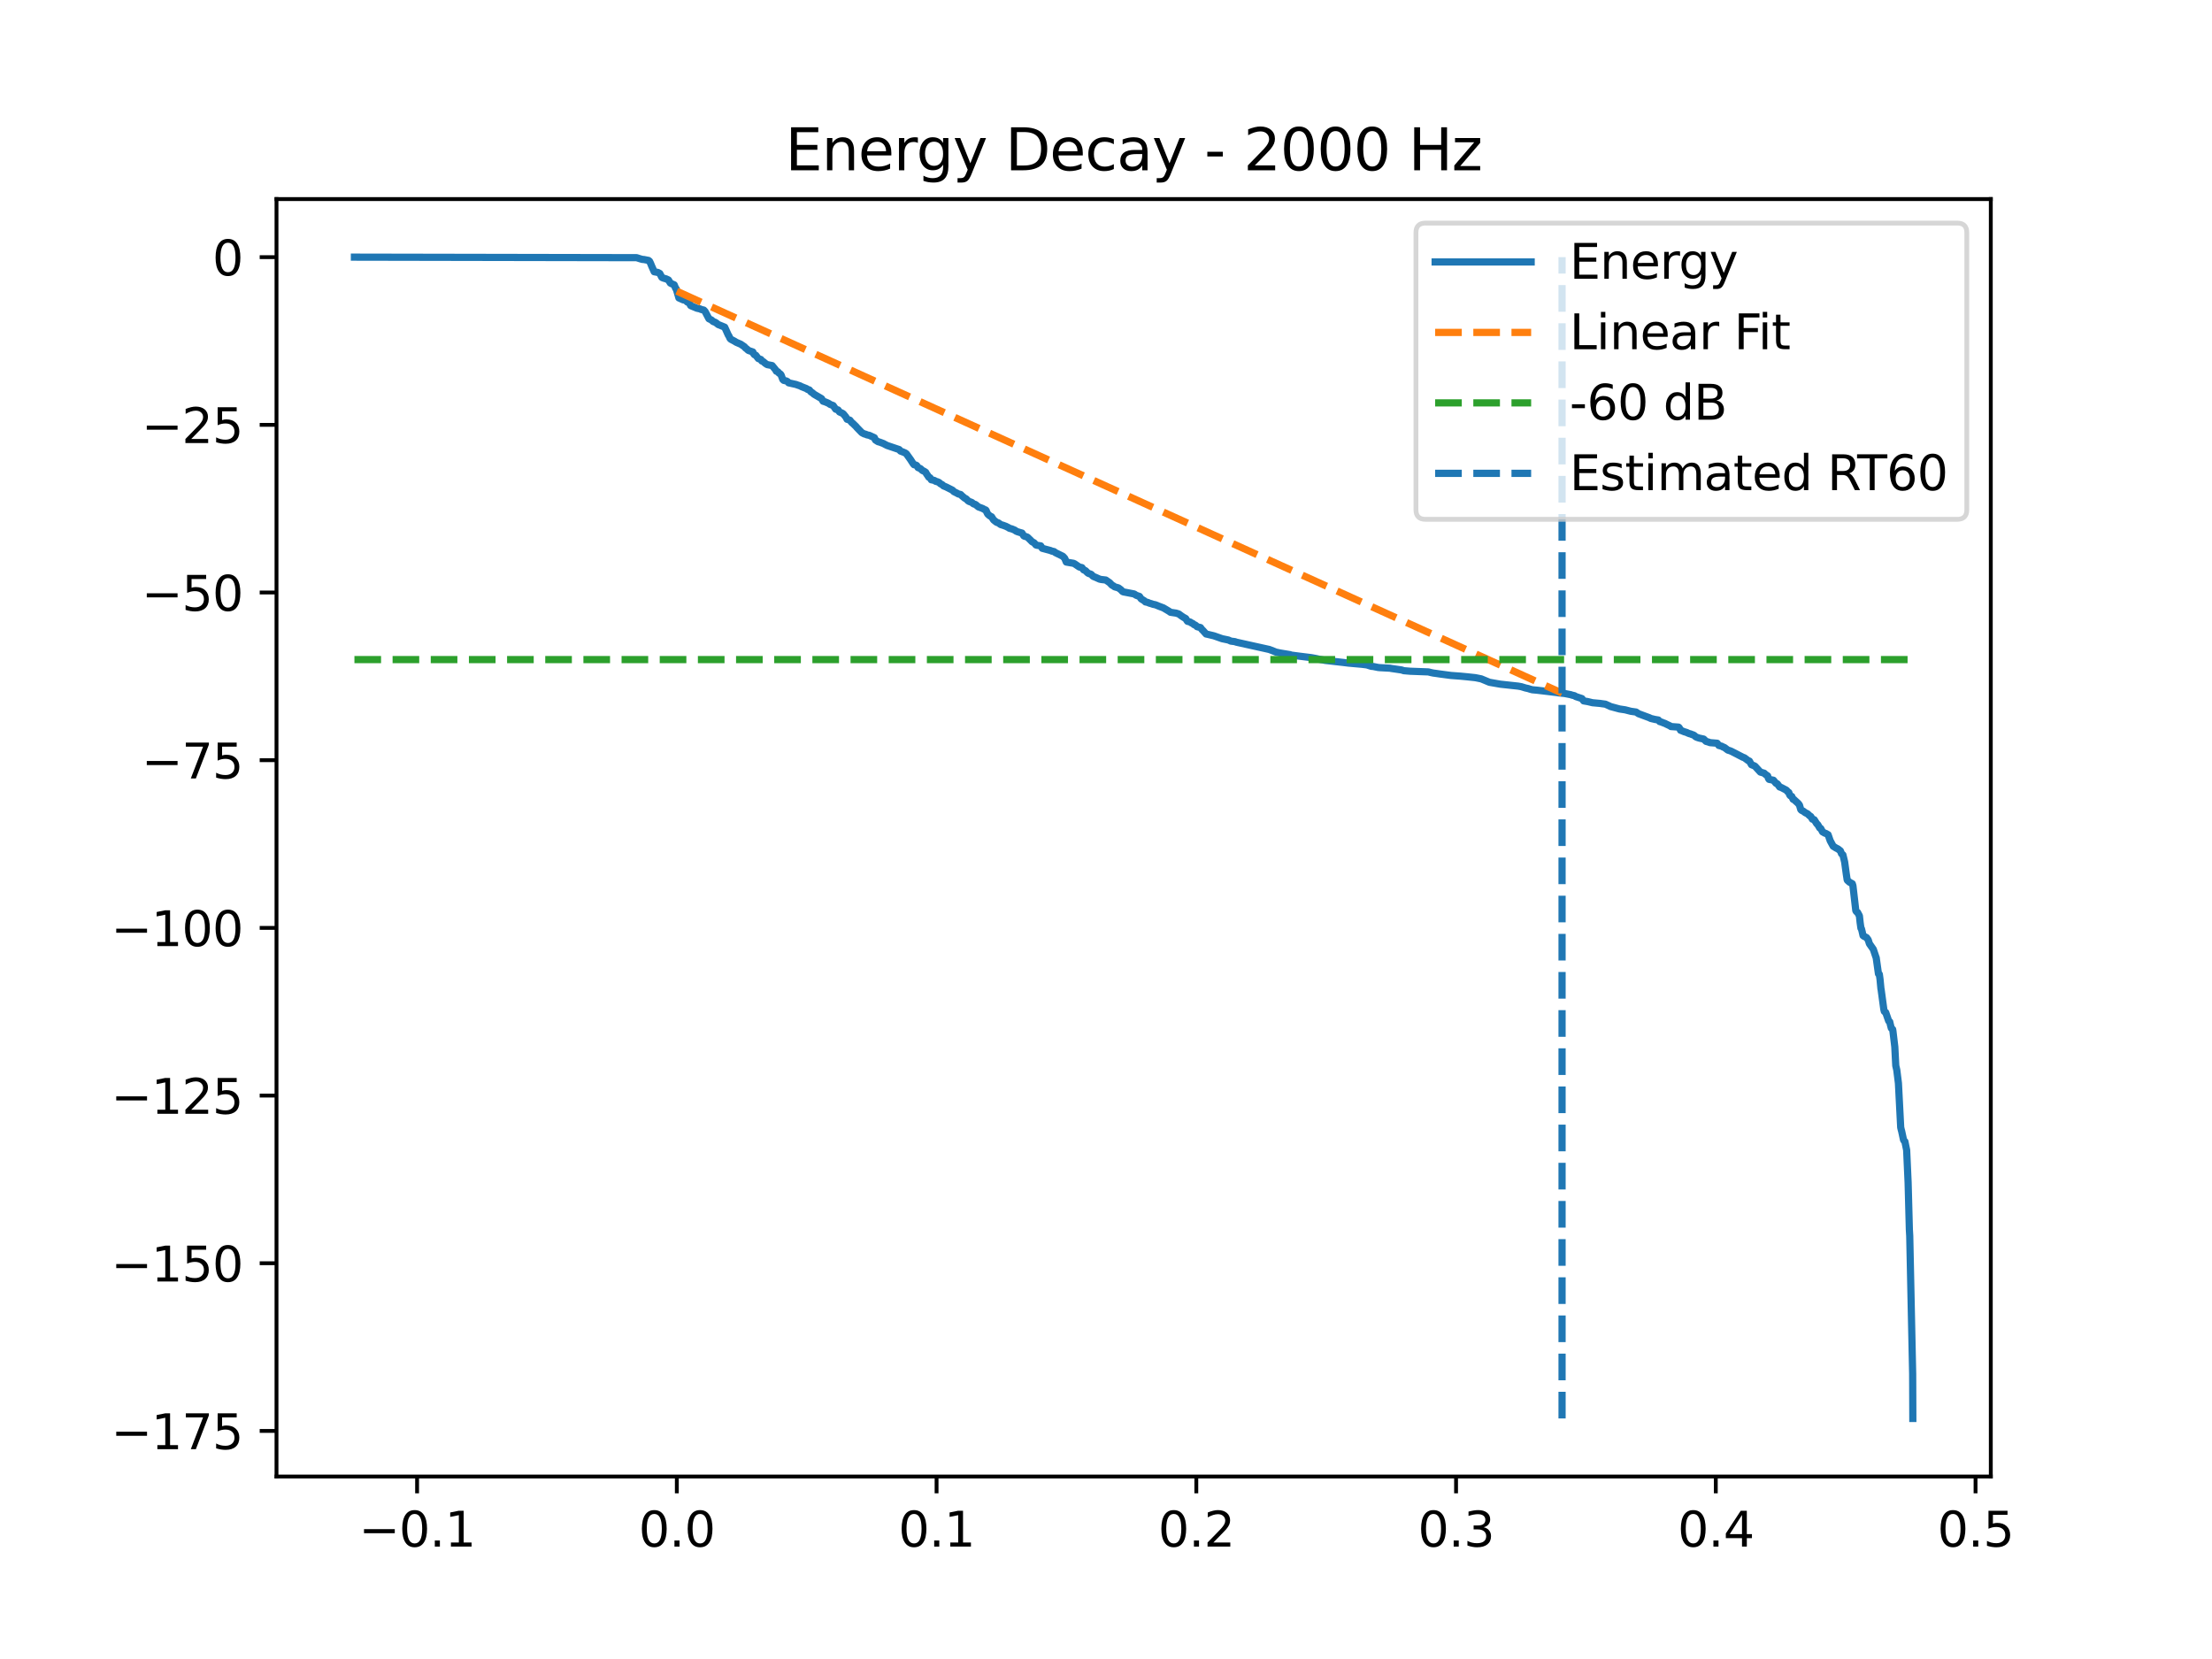 <?xml version="1.0" encoding="utf-8" standalone="no"?>
<!DOCTYPE svg PUBLIC "-//W3C//DTD SVG 1.1//EN"
  "http://www.w3.org/Graphics/SVG/1.1/DTD/svg11.dtd">
<svg xmlns:xlink="http://www.w3.org/1999/xlink" width="460.8pt" height="345.6pt" viewBox="0 0 460.8 345.6" xmlns="http://www.w3.org/2000/svg" version="1.1">
 <defs>
  <style type="text/css">*{stroke-linejoin: round; stroke-linecap: butt}</style>
 </defs>
 <g id="figure_1">
  <g id="patch_1">
   <path d="M 0 345.6 
L 460.8 345.6 
L 460.8 0 
L 0 0 
z
" style="fill: #ffffff"/>
  </g>
  <g id="axes_1">
   <g id="patch_2">
    <path d="M 57.6 307.584 
L 414.72 307.584 
L 414.72 41.472 
L 57.6 41.472 
z
" style="fill: #ffffff"/>
   </g>
   <g id="matplotlib.axis_1">
    <g id="xtick_1">
     <g id="line2d_1">
      <defs>
       <path id="m550dbffaf0" d="M 0 0 
L 0 3.5 
" style="stroke: #000000; stroke-width: 0.8"/>
      </defs>
      <g>
       <use xlink:href="#m550dbffaf0" x="86.887" y="307.584" style="stroke: #000000; stroke-width: 0.8"/>
      </g>
     </g>
     <g id="text_1">
      <!-- −0.1 -->
      <g transform="translate(74.745 322.182) scale(0.1 -0.1)">
       <defs>
        <path id="DejaVuSans-2212" d="M 678 2272 
L 4684 2272 
L 4684 1741 
L 678 1741 
L 678 2272 
z
" transform="scale(0.016)"/>
        <path id="DejaVuSans-30" d="M 2034 4250 
Q 1547 4250 1301 3770 
Q 1056 3291 1056 2328 
Q 1056 1369 1301 889 
Q 1547 409 2034 409 
Q 2525 409 2770 889 
Q 3016 1369 3016 2328 
Q 3016 3291 2770 3770 
Q 2525 4250 2034 4250 
z
M 2034 4750 
Q 2819 4750 3233 4129 
Q 3647 3509 3647 2328 
Q 3647 1150 3233 529 
Q 2819 -91 2034 -91 
Q 1250 -91 836 529 
Q 422 1150 422 2328 
Q 422 3509 836 4129 
Q 1250 4750 2034 4750 
z
" transform="scale(0.016)"/>
        <path id="DejaVuSans-2e" d="M 684 794 
L 1344 794 
L 1344 0 
L 684 0 
L 684 794 
z
" transform="scale(0.016)"/>
        <path id="DejaVuSans-31" d="M 794 531 
L 1825 531 
L 1825 4091 
L 703 3866 
L 703 4441 
L 1819 4666 
L 2450 4666 
L 2450 531 
L 3481 531 
L 3481 0 
L 794 0 
L 794 531 
z
" transform="scale(0.016)"/>
       </defs>
       <use xlink:href="#DejaVuSans-2212"/>
       <use xlink:href="#DejaVuSans-30" transform="translate(83.789 0)"/>
       <use xlink:href="#DejaVuSans-2e" transform="translate(147.412 0)"/>
       <use xlink:href="#DejaVuSans-31" transform="translate(179.199 0)"/>
      </g>
     </g>
    </g>
    <g id="xtick_2">
     <g id="line2d_2">
      <g>
       <use xlink:href="#m550dbffaf0" x="140.996" y="307.584" style="stroke: #000000; stroke-width: 0.8"/>
      </g>
     </g>
     <g id="text_2">
      <!-- 0.0 -->
      <g transform="translate(133.044 322.182) scale(0.1 -0.1)">
       <use xlink:href="#DejaVuSans-30"/>
       <use xlink:href="#DejaVuSans-2e" transform="translate(63.623 0)"/>
       <use xlink:href="#DejaVuSans-30" transform="translate(95.41 0)"/>
      </g>
     </g>
    </g>
    <g id="xtick_3">
     <g id="line2d_3">
      <g>
       <use xlink:href="#m550dbffaf0" x="195.105" y="307.584" style="stroke: #000000; stroke-width: 0.8"/>
      </g>
     </g>
     <g id="text_3">
      <!-- 0.1 -->
      <g transform="translate(187.153 322.182) scale(0.1 -0.1)">
       <use xlink:href="#DejaVuSans-30"/>
       <use xlink:href="#DejaVuSans-2e" transform="translate(63.623 0)"/>
       <use xlink:href="#DejaVuSans-31" transform="translate(95.41 0)"/>
      </g>
     </g>
    </g>
    <g id="xtick_4">
     <g id="line2d_4">
      <g>
       <use xlink:href="#m550dbffaf0" x="249.214" y="307.584" style="stroke: #000000; stroke-width: 0.8"/>
      </g>
     </g>
     <g id="text_4">
      <!-- 0.2 -->
      <g transform="translate(241.262 322.182) scale(0.1 -0.1)">
       <defs>
        <path id="DejaVuSans-32" d="M 1228 531 
L 3431 531 
L 3431 0 
L 469 0 
L 469 531 
Q 828 903 1448 1529 
Q 2069 2156 2228 2338 
Q 2531 2678 2651 2914 
Q 2772 3150 2772 3378 
Q 2772 3750 2511 3984 
Q 2250 4219 1831 4219 
Q 1534 4219 1204 4116 
Q 875 4013 500 3803 
L 500 4441 
Q 881 4594 1212 4672 
Q 1544 4750 1819 4750 
Q 2544 4750 2975 4387 
Q 3406 4025 3406 3419 
Q 3406 3131 3298 2873 
Q 3191 2616 2906 2266 
Q 2828 2175 2409 1742 
Q 1991 1309 1228 531 
z
" transform="scale(0.016)"/>
       </defs>
       <use xlink:href="#DejaVuSans-30"/>
       <use xlink:href="#DejaVuSans-2e" transform="translate(63.623 0)"/>
       <use xlink:href="#DejaVuSans-32" transform="translate(95.41 0)"/>
      </g>
     </g>
    </g>
    <g id="xtick_5">
     <g id="line2d_5">
      <g>
       <use xlink:href="#m550dbffaf0" x="303.323" y="307.584" style="stroke: #000000; stroke-width: 0.8"/>
      </g>
     </g>
     <g id="text_5">
      <!-- 0.3 -->
      <g transform="translate(295.371 322.182) scale(0.1 -0.1)">
       <defs>
        <path id="DejaVuSans-33" d="M 2597 2516 
Q 3050 2419 3304 2112 
Q 3559 1806 3559 1356 
Q 3559 666 3084 287 
Q 2609 -91 1734 -91 
Q 1441 -91 1130 -33 
Q 819 25 488 141 
L 488 750 
Q 750 597 1062 519 
Q 1375 441 1716 441 
Q 2309 441 2620 675 
Q 2931 909 2931 1356 
Q 2931 1769 2642 2001 
Q 2353 2234 1838 2234 
L 1294 2234 
L 1294 2753 
L 1863 2753 
Q 2328 2753 2575 2939 
Q 2822 3125 2822 3475 
Q 2822 3834 2567 4026 
Q 2313 4219 1838 4219 
Q 1578 4219 1281 4162 
Q 984 4106 628 3988 
L 628 4550 
Q 988 4650 1302 4700 
Q 1616 4750 1894 4750 
Q 2613 4750 3031 4423 
Q 3450 4097 3450 3541 
Q 3450 3153 3228 2886 
Q 3006 2619 2597 2516 
z
" transform="scale(0.016)"/>
       </defs>
       <use xlink:href="#DejaVuSans-30"/>
       <use xlink:href="#DejaVuSans-2e" transform="translate(63.623 0)"/>
       <use xlink:href="#DejaVuSans-33" transform="translate(95.41 0)"/>
      </g>
     </g>
    </g>
    <g id="xtick_6">
     <g id="line2d_6">
      <g>
       <use xlink:href="#m550dbffaf0" x="357.432" y="307.584" style="stroke: #000000; stroke-width: 0.8"/>
      </g>
     </g>
     <g id="text_6">
      <!-- 0.4 -->
      <g transform="translate(349.48 322.182) scale(0.1 -0.1)">
       <defs>
        <path id="DejaVuSans-34" d="M 2419 4116 
L 825 1625 
L 2419 1625 
L 2419 4116 
z
M 2253 4666 
L 3047 4666 
L 3047 1625 
L 3713 1625 
L 3713 1100 
L 3047 1100 
L 3047 0 
L 2419 0 
L 2419 1100 
L 313 1100 
L 313 1709 
L 2253 4666 
z
" transform="scale(0.016)"/>
       </defs>
       <use xlink:href="#DejaVuSans-30"/>
       <use xlink:href="#DejaVuSans-2e" transform="translate(63.623 0)"/>
       <use xlink:href="#DejaVuSans-34" transform="translate(95.41 0)"/>
      </g>
     </g>
    </g>
    <g id="xtick_7">
     <g id="line2d_7">
      <g>
       <use xlink:href="#m550dbffaf0" x="411.541" y="307.584" style="stroke: #000000; stroke-width: 0.8"/>
      </g>
     </g>
     <g id="text_7">
      <!-- 0.5 -->
      <g transform="translate(403.59 322.182) scale(0.1 -0.1)">
       <defs>
        <path id="DejaVuSans-35" d="M 691 4666 
L 3169 4666 
L 3169 4134 
L 1269 4134 
L 1269 2991 
Q 1406 3038 1543 3061 
Q 1681 3084 1819 3084 
Q 2600 3084 3056 2656 
Q 3513 2228 3513 1497 
Q 3513 744 3044 326 
Q 2575 -91 1722 -91 
Q 1428 -91 1123 -41 
Q 819 9 494 109 
L 494 744 
Q 775 591 1075 516 
Q 1375 441 1709 441 
Q 2250 441 2565 725 
Q 2881 1009 2881 1497 
Q 2881 1984 2565 2268 
Q 2250 2553 1709 2553 
Q 1456 2553 1204 2497 
Q 953 2441 691 2322 
L 691 4666 
z
" transform="scale(0.016)"/>
       </defs>
       <use xlink:href="#DejaVuSans-30"/>
       <use xlink:href="#DejaVuSans-2e" transform="translate(63.623 0)"/>
       <use xlink:href="#DejaVuSans-35" transform="translate(95.41 0)"/>
      </g>
     </g>
    </g>
   </g>
   <g id="matplotlib.axis_2">
    <g id="ytick_1">
     <g id="line2d_8">
      <defs>
       <path id="m973f310cb6" d="M 0 0 
L -3.5 0 
" style="stroke: #000000; stroke-width: 0.8"/>
      </defs>
      <g>
       <use xlink:href="#m973f310cb6" x="57.6" y="298.089" style="stroke: #000000; stroke-width: 0.8"/>
      </g>
     </g>
     <g id="text_8">
      <!-- −175 -->
      <g transform="translate(23.133 301.888) scale(0.1 -0.1)">
       <defs>
        <path id="DejaVuSans-37" d="M 525 4666 
L 3525 4666 
L 3525 4397 
L 1831 0 
L 1172 0 
L 2766 4134 
L 525 4134 
L 525 4666 
z
" transform="scale(0.016)"/>
       </defs>
       <use xlink:href="#DejaVuSans-2212"/>
       <use xlink:href="#DejaVuSans-31" transform="translate(83.789 0)"/>
       <use xlink:href="#DejaVuSans-37" transform="translate(147.412 0)"/>
       <use xlink:href="#DejaVuSans-35" transform="translate(211.035 0)"/>
      </g>
     </g>
    </g>
    <g id="ytick_2">
     <g id="line2d_9">
      <g>
       <use xlink:href="#m973f310cb6" x="57.6" y="263.157" style="stroke: #000000; stroke-width: 0.8"/>
      </g>
     </g>
     <g id="text_9">
      <!-- −150 -->
      <g transform="translate(23.133 266.957) scale(0.1 -0.1)">
       <use xlink:href="#DejaVuSans-2212"/>
       <use xlink:href="#DejaVuSans-31" transform="translate(83.789 0)"/>
       <use xlink:href="#DejaVuSans-35" transform="translate(147.412 0)"/>
       <use xlink:href="#DejaVuSans-30" transform="translate(211.035 0)"/>
      </g>
     </g>
    </g>
    <g id="ytick_3">
     <g id="line2d_10">
      <g>
       <use xlink:href="#m973f310cb6" x="57.6" y="228.226" style="stroke: #000000; stroke-width: 0.8"/>
      </g>
     </g>
     <g id="text_10">
      <!-- −125 -->
      <g transform="translate(23.133 232.025) scale(0.1 -0.1)">
       <use xlink:href="#DejaVuSans-2212"/>
       <use xlink:href="#DejaVuSans-31" transform="translate(83.789 0)"/>
       <use xlink:href="#DejaVuSans-32" transform="translate(147.412 0)"/>
       <use xlink:href="#DejaVuSans-35" transform="translate(211.035 0)"/>
      </g>
     </g>
    </g>
    <g id="ytick_4">
     <g id="line2d_11">
      <g>
       <use xlink:href="#m973f310cb6" x="57.6" y="193.294" style="stroke: #000000; stroke-width: 0.8"/>
      </g>
     </g>
     <g id="text_11">
      <!-- −100 -->
      <g transform="translate(23.133 197.093) scale(0.1 -0.1)">
       <use xlink:href="#DejaVuSans-2212"/>
       <use xlink:href="#DejaVuSans-31" transform="translate(83.789 0)"/>
       <use xlink:href="#DejaVuSans-30" transform="translate(147.412 0)"/>
       <use xlink:href="#DejaVuSans-30" transform="translate(211.035 0)"/>
      </g>
     </g>
    </g>
    <g id="ytick_5">
     <g id="line2d_12">
      <g>
       <use xlink:href="#m973f310cb6" x="57.6" y="158.363" style="stroke: #000000; stroke-width: 0.8"/>
      </g>
     </g>
     <g id="text_12">
      <!-- −75 -->
      <g transform="translate(29.495 162.162) scale(0.1 -0.1)">
       <use xlink:href="#DejaVuSans-2212"/>
       <use xlink:href="#DejaVuSans-37" transform="translate(83.789 0)"/>
       <use xlink:href="#DejaVuSans-35" transform="translate(147.412 0)"/>
      </g>
     </g>
    </g>
    <g id="ytick_6">
     <g id="line2d_13">
      <g>
       <use xlink:href="#m973f310cb6" x="57.6" y="123.431" style="stroke: #000000; stroke-width: 0.8"/>
      </g>
     </g>
     <g id="text_13">
      <!-- −50 -->
      <g transform="translate(29.495 127.23) scale(0.1 -0.1)">
       <use xlink:href="#DejaVuSans-2212"/>
       <use xlink:href="#DejaVuSans-35" transform="translate(83.789 0)"/>
       <use xlink:href="#DejaVuSans-30" transform="translate(147.412 0)"/>
      </g>
     </g>
    </g>
    <g id="ytick_7">
     <g id="line2d_14">
      <g>
       <use xlink:href="#m973f310cb6" x="57.6" y="88.5" style="stroke: #000000; stroke-width: 0.8"/>
      </g>
     </g>
     <g id="text_14">
      <!-- −25 -->
      <g transform="translate(29.495 92.299) scale(0.1 -0.1)">
       <use xlink:href="#DejaVuSans-2212"/>
       <use xlink:href="#DejaVuSans-32" transform="translate(83.789 0)"/>
       <use xlink:href="#DejaVuSans-35" transform="translate(147.412 0)"/>
      </g>
     </g>
    </g>
    <g id="ytick_8">
     <g id="line2d_15">
      <g>
       <use xlink:href="#m973f310cb6" x="57.6" y="53.568" style="stroke: #000000; stroke-width: 0.8"/>
      </g>
     </g>
     <g id="text_15">
      <!-- 0 -->
      <g transform="translate(44.237 57.367) scale(0.1 -0.1)">
       <use xlink:href="#DejaVuSans-30"/>
      </g>
     </g>
    </g>
   </g>
   <g id="line2d_16">
    <path d="M 73.833 53.568 
L 132.62 53.678 
L 133.375 53.919 
L 133.792 54.037 
L 134.153 54.064 
L 135.089 54.248 
L 135.303 54.413 
L 135.517 54.844 
L 135.765 55.453 
L 136.284 56.613 
L 137.05 56.753 
L 137.445 56.97 
L 137.648 57.35 
L 137.828 57.713 
L 137.918 57.816 
L 138.211 57.938 
L 138.764 58.097 
L 139 58.209 
L 139.248 58.32 
L 139.643 58.964 
L 139.868 59.085 
L 140.083 59.179 
L 140.455 59.336 
L 140.748 60.071 
L 140.872 60.176 
L 141.424 62.064 
L 142.315 62.464 
L 142.833 62.572 
L 143.183 62.925 
L 143.397 62.985 
L 143.6 63.136 
L 143.87 63.645 
L 144.051 63.739 
L 145.167 64.206 
L 145.854 64.354 
L 146.046 64.464 
L 146.609 64.594 
L 146.88 64.885 
L 147.68 66.4 
L 147.973 66.544 
L 148.233 66.67 
L 148.334 66.777 
L 148.548 66.976 
L 148.977 67.134 
L 149.259 67.317 
L 149.405 67.436 
L 149.653 67.633 
L 149.912 67.72 
L 150.972 68.158 
L 151.727 69.828 
L 151.829 69.949 
L 152.077 70.503 
L 152.257 70.677 
L 153.08 71.113 
L 153.26 71.239 
L 153.452 71.339 
L 154.297 71.7 
L 154.793 72.036 
L 155.075 72.227 
L 155.301 72.494 
L 155.594 72.712 
L 155.887 72.993 
L 156.36 73.157 
L 156.834 73.318 
L 157.014 73.725 
L 157.172 73.898 
L 157.443 74.007 
L 157.972 74.694 
L 158.513 74.891 
L 158.694 75.2 
L 158.84 75.247 
L 159.032 75.357 
L 159.415 75.691 
L 159.81 75.951 
L 160.847 76.155 
L 161.557 77.018 
L 161.726 77.332 
L 162.042 77.443 
L 162.279 77.739 
L 162.515 77.87 
L 162.707 78.09 
L 163.068 79.053 
L 163.271 79.24 
L 163.812 79.361 
L 164.082 79.51 
L 164.285 79.748 
L 165.863 80.1 
L 166.111 80.199 
L 166.641 80.373 
L 167.013 80.563 
L 168.016 80.957 
L 168.208 81.117 
L 168.591 81.228 
L 168.952 81.657 
L 169.155 81.762 
L 169.425 81.986 
L 169.583 82.128 
L 170.947 82.923 
L 171.15 83.049 
L 171.455 83.577 
L 171.883 83.71 
L 172.401 83.926 
L 172.717 84.087 
L 172.909 84.239 
L 173.563 84.483 
L 174.092 85.242 
L 174.588 85.402 
L 174.881 85.816 
L 175.501 86.099 
L 175.682 86.229 
L 176.2 86.856 
L 176.46 87.343 
L 176.696 87.407 
L 177.046 87.534 
L 177.283 87.837 
L 177.474 88.06 
L 177.643 88.179 
L 178.331 88.849 
L 178.5 89.057 
L 179.537 90.125 
L 179.684 90.207 
L 180.067 90.404 
L 180.371 90.462 
L 180.54 90.572 
L 181.081 90.686 
L 182.152 91.176 
L 182.367 91.661 
L 182.739 91.9 
L 182.896 92.005 
L 183.268 92.107 
L 184.069 92.409 
L 184.283 92.535 
L 184.497 92.644 
L 184.801 92.8 
L 187.315 93.65 
L 187.597 93.971 
L 188.104 94.157 
L 188.578 94.363 
L 188.826 94.543 
L 189.773 95.872 
L 189.852 96.012 
L 190.246 96.613 
L 190.415 96.812 
L 190.72 96.855 
L 190.956 96.966 
L 191.249 97.417 
L 191.464 97.499 
L 191.734 97.615 
L 192.174 98.029 
L 192.467 98.147 
L 192.839 98.389 
L 193.042 98.77 
L 193.132 98.867 
L 193.481 99.41 
L 193.741 99.516 
L 194.011 99.951 
L 194.192 99.982 
L 194.654 100.083 
L 194.902 100.266 
L 195.195 100.331 
L 195.623 100.504 
L 195.905 100.776 
L 196.108 100.876 
L 196.311 100.982 
L 196.525 101.212 
L 196.829 101.333 
L 197.111 101.45 
L 198.43 102.116 
L 198.689 102.402 
L 199.445 102.78 
L 199.625 102.896 
L 200.121 103.013 
L 200.347 103.25 
L 200.786 103.626 
L 200.989 103.79 
L 201.248 103.901 
L 201.654 104.312 
L 201.891 104.464 
L 202.161 104.559 
L 202.455 104.673 
L 202.804 104.966 
L 203.21 105.091 
L 203.841 105.612 
L 204.315 105.776 
L 204.743 105.946 
L 205.149 106.18 
L 205.318 106.221 
L 205.442 106.349 
L 205.555 106.685 
L 205.769 107.093 
L 206.084 107.376 
L 206.287 107.523 
L 206.558 107.648 
L 206.975 108.304 
L 207.392 108.64 
L 207.606 108.803 
L 207.956 108.914 
L 208.474 109.283 
L 208.97 109.426 
L 209.579 109.654 
L 209.782 109.761 
L 210.052 109.892 
L 210.278 110.051 
L 210.763 110.174 
L 211.428 110.45 
L 211.619 110.612 
L 211.912 110.748 
L 212.42 110.911 
L 212.904 111.045 
L 213.017 111.224 
L 213.265 111.619 
L 213.445 111.721 
L 213.705 111.781 
L 214.02 111.89 
L 214.685 112.528 
L 214.99 112.847 
L 215.441 113.083 
L 215.79 113.516 
L 215.971 113.58 
L 216.805 113.712 
L 217.12 114.222 
L 218.868 114.692 
L 219.082 114.796 
L 219.589 114.907 
L 219.837 115.111 
L 221.415 115.887 
L 221.81 116.315 
L 222.125 117.085 
L 222.621 117.175 
L 223.625 117.344 
L 223.873 117.462 
L 224.684 118.015 
L 224.853 118.126 
L 225.383 118.239 
L 225.733 118.711 
L 226.105 118.867 
L 226.42 119.181 
L 226.657 119.394 
L 226.928 119.513 
L 227.153 119.577 
L 227.356 119.674 
L 227.649 120.004 
L 227.863 120.123 
L 228.28 120.29 
L 229.058 120.642 
L 229.396 120.718 
L 230.355 120.829 
L 231.155 121.387 
L 231.662 121.913 
L 231.933 122.036 
L 232.169 122.232 
L 232.372 122.296 
L 232.981 122.464 
L 233.522 122.865 
L 233.804 123.183 
L 233.996 123.295 
L 236.284 123.736 
L 236.633 123.975 
L 236.904 124.087 
L 237.377 124.248 
L 237.716 124.753 
L 238.437 125.193 
L 238.617 125.393 
L 239.113 125.499 
L 239.395 125.633 
L 239.801 125.749 
L 240.218 125.891 
L 240.658 125.976 
L 241.03 126.117 
L 241.278 126.228 
L 242.36 126.636 
L 243.566 127.356 
L 243.825 127.548 
L 244.998 127.724 
L 245.189 127.783 
L 245.55 127.894 
L 246.204 128.375 
L 246.362 128.473 
L 246.644 128.66 
L 246.813 128.735 
L 247.016 128.861 
L 247.196 129.174 
L 247.376 129.427 
L 247.963 129.586 
L 248.165 129.754 
L 248.481 129.885 
L 248.752 130.131 
L 248.932 130.182 
L 249.112 130.294 
L 249.36 130.543 
L 249.597 130.615 
L 250.082 130.731 
L 250.409 131.168 
L 250.589 131.329 
L 251.254 132.075 
L 251.491 132.121 
L 252.889 132.456 
L 254.58 133.051 
L 255.121 133.164 
L 255.887 133.324 
L 256.124 133.425 
L 256.406 133.555 
L 257.274 133.669 
L 257.522 133.769 
L 264.421 135.297 
L 265.492 135.714 
L 265.819 135.854 
L 266.055 135.894 
L 266.574 136.012 
L 268.738 136.372 
L 268.975 136.467 
L 270.779 136.702 
L 272.278 136.888 
L 273.168 137 
L 274.036 137.159 
L 274.273 137.205 
L 274.848 137.339 
L 276.054 137.573 
L 277.091 137.691 
L 279.909 138.01 
L 280.879 138.132 
L 283.686 138.381 
L 284.599 138.492 
L 284.881 138.552 
L 285.219 138.668 
L 285.692 138.812 
L 286.042 138.836 
L 287.079 139.047 
L 287.462 139.084 
L 289.559 139.197 
L 289.841 139.253 
L 291.96 139.562 
L 292.445 139.717 
L 293.775 139.83 
L 297.551 139.97 
L 298.092 140.106 
L 298.611 140.214 
L 299.028 140.267 
L 299.93 140.4 
L 302.252 140.708 
L 304.213 140.853 
L 305.544 140.979 
L 307.313 141.168 
L 307.595 141.221 
L 308.565 141.419 
L 310.278 142.131 
L 312.533 142.526 
L 314.246 142.712 
L 316.253 142.93 
L 316.918 143.05 
L 317.775 143.314 
L 318.361 143.442 
L 318.755 143.572 
L 319.217 143.692 
L 320.153 143.775 
L 321.168 143.897 
L 324.38 144.28 
L 324.696 144.34 
L 325.902 144.46 
L 326.432 144.564 
L 327.221 144.718 
L 327.458 144.806 
L 328.01 144.932 
L 328.258 145.102 
L 329.543 145.525 
L 329.904 146.009 
L 330.738 146.149 
L 331.753 146.391 
L 333.376 146.541 
L 333.624 146.582 
L 334.424 146.687 
L 335.27 147.067 
L 335.484 147.181 
L 337.389 147.695 
L 338.561 147.871 
L 339.734 148.174 
L 340.816 148.327 
L 341.346 148.68 
L 343.612 149.52 
L 343.871 149.661 
L 344.784 149.879 
L 345.46 149.988 
L 345.731 150.309 
L 346.148 150.434 
L 346.554 150.601 
L 346.847 150.702 
L 347.084 150.827 
L 347.884 151.206 
L 348.087 151.353 
L 349.665 151.469 
L 349.812 151.59 
L 350.093 152.137 
L 350.274 152.164 
L 350.432 152.263 
L 350.646 152.347 
L 350.905 152.452 
L 351.108 152.505 
L 351.412 152.606 
L 351.615 152.712 
L 351.965 152.844 
L 352.224 152.905 
L 352.461 153.016 
L 352.709 153.084 
L 352.9 153.183 
L 353.261 153.489 
L 353.487 153.599 
L 353.983 153.762 
L 354.907 153.958 
L 355.403 154.441 
L 355.944 154.596 
L 356.215 154.706 
L 357.714 154.827 
L 357.872 155.03 
L 358.063 155.294 
L 358.661 155.449 
L 358.931 155.614 
L 359.179 155.691 
L 359.337 155.798 
L 359.946 156.262 
L 360.34 156.374 
L 360.667 156.508 
L 361.761 157.066 
L 362.55 157.481 
L 362.809 157.608 
L 363.012 157.723 
L 363.395 157.864 
L 364.173 158.446 
L 364.432 158.543 
L 364.861 159.3 
L 365.571 159.588 
L 366.721 160.838 
L 367.521 161.073 
L 367.747 161.3 
L 368.231 161.625 
L 368.389 162.14 
L 368.536 162.357 
L 369.437 162.534 
L 369.967 163.172 
L 370.238 163.278 
L 370.531 163.66 
L 370.734 163.943 
L 371.072 164.053 
L 372.154 164.618 
L 372.38 164.902 
L 372.65 165.087 
L 372.819 165.602 
L 372.977 165.785 
L 373.259 165.908 
L 373.529 166.506 
L 373.721 166.554 
L 373.845 166.685 
L 374.589 167.358 
L 374.86 167.713 
L 375.13 168.636 
L 375.299 168.82 
L 375.637 168.969 
L 376.043 169.278 
L 376.235 169.382 
L 376.517 169.506 
L 377.001 169.962 
L 377.216 170.086 
L 377.554 170.648 
L 377.937 170.758 
L 378.456 171.589 
L 378.659 171.764 
L 379.087 172.492 
L 379.301 172.594 
L 379.673 173.29 
L 379.887 173.403 
L 380.101 173.541 
L 380.428 173.649 
L 380.631 173.785 
L 380.823 173.877 
L 381.263 175.142 
L 381.883 176.281 
L 382.232 176.493 
L 382.446 176.634 
L 382.649 176.736 
L 382.875 176.846 
L 383.382 177.242 
L 383.63 177.857 
L 383.788 177.977 
L 383.912 178.077 
L 384.272 179.567 
L 384.622 182.121 
L 384.802 183.305 
L 384.881 183.43 
L 385.095 183.583 
L 385.174 183.7 
L 385.501 183.896 
L 385.862 184.089 
L 385.997 184.508 
L 386.595 189.676 
L 386.64 189.779 
L 386.786 189.971 
L 386.967 190.073 
L 387.35 190.791 
L 387.496 192.165 
L 387.665 193.361 
L 387.767 193.471 
L 387.913 194.039 
L 388.105 194.896 
L 388.331 195.071 
L 388.522 195.15 
L 388.849 195.326 
L 389.029 195.584 
L 389.176 195.78 
L 389.435 196.598 
L 389.571 196.789 
L 390.247 197.762 
L 390.788 199.375 
L 390.844 199.496 
L 391.149 201.665 
L 391.318 202.868 
L 391.498 202.952 
L 391.645 204.011 
L 391.836 206.01 
L 391.87 206.126 
L 392.434 210.271 
L 392.535 210.693 
L 392.682 210.827 
L 392.828 210.907 
L 393.448 212.69 
L 393.663 212.849 
L 393.798 213.451 
L 393.989 214.181 
L 394.271 214.44 
L 394.328 214.772 
L 394.722 218.077 
L 394.925 222.007 
L 395.083 222.678 
L 395.128 222.863 
L 395.477 225.653 
L 395.951 234.857 
L 396.097 235.483 
L 396.131 235.564 
L 396.548 237.5 
L 396.695 237.691 
L 396.819 237.787 
L 397.191 239.589 
L 397.495 246.346 
L 397.755 256.166 
L 397.833 257.478 
L 398.442 286.222 
L 398.476 295.488 
L 398.476 295.488 
" clip-path="url(#p8c96a3988f)" style="fill: none; stroke: #1f77b4; stroke-width: 1.5; stroke-linecap: square"/>
   </g>
   <g id="line2d_17">
    <path d="M 140.996 60.661 
L 325.406 144.39 
" clip-path="url(#p8c96a3988f)" style="fill: none; stroke-dasharray: 5.55,2.4; stroke-dashoffset: 0; stroke: #ff7f0e; stroke-width: 1.5"/>
   </g>
   <g id="line2d_18">
    <path d="M 73.833 137.404 
L 398.487 137.404 
L 398.487 137.404 
" clip-path="url(#p8c96a3988f)" style="fill: none; stroke-dasharray: 5.55,2.4; stroke-dashoffset: 0; stroke: #2ca02c; stroke-width: 1.5"/>
   </g>
   <g id="LineCollection_1">
    <path d="M 325.406 295.488 
L 325.406 53.568 
" clip-path="url(#p8c96a3988f)" style="fill: none; stroke-dasharray: 5.55,2.4; stroke-dashoffset: 0; stroke: #1f77b4; stroke-width: 1.5"/>
   </g>
   <g id="patch_3">
    <path d="M 57.6 307.584 
L 57.6 41.472 
" style="fill: none; stroke: #000000; stroke-width: 0.8; stroke-linejoin: miter; stroke-linecap: square"/>
   </g>
   <g id="patch_4">
    <path d="M 414.72 307.584 
L 414.72 41.472 
" style="fill: none; stroke: #000000; stroke-width: 0.8; stroke-linejoin: miter; stroke-linecap: square"/>
   </g>
   <g id="patch_5">
    <path d="M 57.6 307.584 
L 414.72 307.584 
" style="fill: none; stroke: #000000; stroke-width: 0.8; stroke-linejoin: miter; stroke-linecap: square"/>
   </g>
   <g id="patch_6">
    <path d="M 57.6 41.472 
L 414.72 41.472 
" style="fill: none; stroke: #000000; stroke-width: 0.8; stroke-linejoin: miter; stroke-linecap: square"/>
   </g>
   <g id="text_16">
    <!-- Energy Decay - 2000 Hz -->
    <g transform="translate(163.59 35.472) scale(0.12 -0.12)">
     <defs>
      <path id="DejaVuSans-45" d="M 628 4666 
L 3578 4666 
L 3578 4134 
L 1259 4134 
L 1259 2753 
L 3481 2753 
L 3481 2222 
L 1259 2222 
L 1259 531 
L 3634 531 
L 3634 0 
L 628 0 
L 628 4666 
z
" transform="scale(0.016)"/>
      <path id="DejaVuSans-6e" d="M 3513 2113 
L 3513 0 
L 2938 0 
L 2938 2094 
Q 2938 2591 2744 2837 
Q 2550 3084 2163 3084 
Q 1697 3084 1428 2787 
Q 1159 2491 1159 1978 
L 1159 0 
L 581 0 
L 581 3500 
L 1159 3500 
L 1159 2956 
Q 1366 3272 1645 3428 
Q 1925 3584 2291 3584 
Q 2894 3584 3203 3211 
Q 3513 2838 3513 2113 
z
" transform="scale(0.016)"/>
      <path id="DejaVuSans-65" d="M 3597 1894 
L 3597 1613 
L 953 1613 
Q 991 1019 1311 708 
Q 1631 397 2203 397 
Q 2534 397 2845 478 
Q 3156 559 3463 722 
L 3463 178 
Q 3153 47 2828 -22 
Q 2503 -91 2169 -91 
Q 1331 -91 842 396 
Q 353 884 353 1716 
Q 353 2575 817 3079 
Q 1281 3584 2069 3584 
Q 2775 3584 3186 3129 
Q 3597 2675 3597 1894 
z
M 3022 2063 
Q 3016 2534 2758 2815 
Q 2500 3097 2075 3097 
Q 1594 3097 1305 2825 
Q 1016 2553 972 2059 
L 3022 2063 
z
" transform="scale(0.016)"/>
      <path id="DejaVuSans-72" d="M 2631 2963 
Q 2534 3019 2420 3045 
Q 2306 3072 2169 3072 
Q 1681 3072 1420 2755 
Q 1159 2438 1159 1844 
L 1159 0 
L 581 0 
L 581 3500 
L 1159 3500 
L 1159 2956 
Q 1341 3275 1631 3429 
Q 1922 3584 2338 3584 
Q 2397 3584 2469 3576 
Q 2541 3569 2628 3553 
L 2631 2963 
z
" transform="scale(0.016)"/>
      <path id="DejaVuSans-67" d="M 2906 1791 
Q 2906 2416 2648 2759 
Q 2391 3103 1925 3103 
Q 1463 3103 1205 2759 
Q 947 2416 947 1791 
Q 947 1169 1205 825 
Q 1463 481 1925 481 
Q 2391 481 2648 825 
Q 2906 1169 2906 1791 
z
M 3481 434 
Q 3481 -459 3084 -895 
Q 2688 -1331 1869 -1331 
Q 1566 -1331 1297 -1286 
Q 1028 -1241 775 -1147 
L 775 -588 
Q 1028 -725 1275 -790 
Q 1522 -856 1778 -856 
Q 2344 -856 2625 -561 
Q 2906 -266 2906 331 
L 2906 616 
Q 2728 306 2450 153 
Q 2172 0 1784 0 
Q 1141 0 747 490 
Q 353 981 353 1791 
Q 353 2603 747 3093 
Q 1141 3584 1784 3584 
Q 2172 3584 2450 3431 
Q 2728 3278 2906 2969 
L 2906 3500 
L 3481 3500 
L 3481 434 
z
" transform="scale(0.016)"/>
      <path id="DejaVuSans-79" d="M 2059 -325 
Q 1816 -950 1584 -1140 
Q 1353 -1331 966 -1331 
L 506 -1331 
L 506 -850 
L 844 -850 
Q 1081 -850 1212 -737 
Q 1344 -625 1503 -206 
L 1606 56 
L 191 3500 
L 800 3500 
L 1894 763 
L 2988 3500 
L 3597 3500 
L 2059 -325 
z
" transform="scale(0.016)"/>
      <path id="DejaVuSans-20" transform="scale(0.016)"/>
      <path id="DejaVuSans-44" d="M 1259 4147 
L 1259 519 
L 2022 519 
Q 2988 519 3436 956 
Q 3884 1394 3884 2338 
Q 3884 3275 3436 3711 
Q 2988 4147 2022 4147 
L 1259 4147 
z
M 628 4666 
L 1925 4666 
Q 3281 4666 3915 4102 
Q 4550 3538 4550 2338 
Q 4550 1131 3912 565 
Q 3275 0 1925 0 
L 628 0 
L 628 4666 
z
" transform="scale(0.016)"/>
      <path id="DejaVuSans-63" d="M 3122 3366 
L 3122 2828 
Q 2878 2963 2633 3030 
Q 2388 3097 2138 3097 
Q 1578 3097 1268 2742 
Q 959 2388 959 1747 
Q 959 1106 1268 751 
Q 1578 397 2138 397 
Q 2388 397 2633 464 
Q 2878 531 3122 666 
L 3122 134 
Q 2881 22 2623 -34 
Q 2366 -91 2075 -91 
Q 1284 -91 818 406 
Q 353 903 353 1747 
Q 353 2603 823 3093 
Q 1294 3584 2113 3584 
Q 2378 3584 2631 3529 
Q 2884 3475 3122 3366 
z
" transform="scale(0.016)"/>
      <path id="DejaVuSans-61" d="M 2194 1759 
Q 1497 1759 1228 1600 
Q 959 1441 959 1056 
Q 959 750 1161 570 
Q 1363 391 1709 391 
Q 2188 391 2477 730 
Q 2766 1069 2766 1631 
L 2766 1759 
L 2194 1759 
z
M 3341 1997 
L 3341 0 
L 2766 0 
L 2766 531 
Q 2569 213 2275 61 
Q 1981 -91 1556 -91 
Q 1019 -91 701 211 
Q 384 513 384 1019 
Q 384 1609 779 1909 
Q 1175 2209 1959 2209 
L 2766 2209 
L 2766 2266 
Q 2766 2663 2505 2880 
Q 2244 3097 1772 3097 
Q 1472 3097 1187 3025 
Q 903 2953 641 2809 
L 641 3341 
Q 956 3463 1253 3523 
Q 1550 3584 1831 3584 
Q 2591 3584 2966 3190 
Q 3341 2797 3341 1997 
z
" transform="scale(0.016)"/>
      <path id="DejaVuSans-2d" d="M 313 2009 
L 1997 2009 
L 1997 1497 
L 313 1497 
L 313 2009 
z
" transform="scale(0.016)"/>
      <path id="DejaVuSans-48" d="M 628 4666 
L 1259 4666 
L 1259 2753 
L 3553 2753 
L 3553 4666 
L 4184 4666 
L 4184 0 
L 3553 0 
L 3553 2222 
L 1259 2222 
L 1259 0 
L 628 0 
L 628 4666 
z
" transform="scale(0.016)"/>
      <path id="DejaVuSans-7a" d="M 353 3500 
L 3084 3500 
L 3084 2975 
L 922 459 
L 3084 459 
L 3084 0 
L 275 0 
L 275 525 
L 2438 3041 
L 353 3041 
L 353 3500 
z
" transform="scale(0.016)"/>
     </defs>
     <use xlink:href="#DejaVuSans-45"/>
     <use xlink:href="#DejaVuSans-6e" transform="translate(63.184 0)"/>
     <use xlink:href="#DejaVuSans-65" transform="translate(126.562 0)"/>
     <use xlink:href="#DejaVuSans-72" transform="translate(188.086 0)"/>
     <use xlink:href="#DejaVuSans-67" transform="translate(227.449 0)"/>
     <use xlink:href="#DejaVuSans-79" transform="translate(290.926 0)"/>
     <use xlink:href="#DejaVuSans-20" transform="translate(350.105 0)"/>
     <use xlink:href="#DejaVuSans-44" transform="translate(381.893 0)"/>
     <use xlink:href="#DejaVuSans-65" transform="translate(458.895 0)"/>
     <use xlink:href="#DejaVuSans-63" transform="translate(520.418 0)"/>
     <use xlink:href="#DejaVuSans-61" transform="translate(575.398 0)"/>
     <use xlink:href="#DejaVuSans-79" transform="translate(636.678 0)"/>
     <use xlink:href="#DejaVuSans-20" transform="translate(695.857 0)"/>
     <use xlink:href="#DejaVuSans-2d" transform="translate(727.645 0)"/>
     <use xlink:href="#DejaVuSans-20" transform="translate(763.729 0)"/>
     <use xlink:href="#DejaVuSans-32" transform="translate(795.516 0)"/>
     <use xlink:href="#DejaVuSans-30" transform="translate(859.139 0)"/>
     <use xlink:href="#DejaVuSans-30" transform="translate(922.762 0)"/>
     <use xlink:href="#DejaVuSans-30" transform="translate(986.385 0)"/>
     <use xlink:href="#DejaVuSans-20" transform="translate(1050.008 0)"/>
     <use xlink:href="#DejaVuSans-48" transform="translate(1081.795 0)"/>
     <use xlink:href="#DejaVuSans-7a" transform="translate(1156.99 0)"/>
    </g>
   </g>
   <g id="legend_1">
    <g id="patch_7">
     <path d="M 296.968 108.184 
L 407.72 108.184 
Q 409.72 108.184 409.72 106.184 
L 409.72 48.472 
Q 409.72 46.472 407.72 46.472 
L 296.968 46.472 
Q 294.968 46.472 294.968 48.472 
L 294.968 106.184 
Q 294.968 108.184 296.968 108.184 
z
" style="fill: #ffffff; opacity: 0.8; stroke: #cccccc; stroke-linejoin: miter"/>
    </g>
    <g id="line2d_19">
     <path d="M 298.968 54.57 
L 308.968 54.57 
L 318.968 54.57 
" style="fill: none; stroke: #1f77b4; stroke-width: 1.5; stroke-linecap: square"/>
    </g>
    <g id="text_17">
     <!-- Energy -->
     <g transform="translate(326.968 58.07) scale(0.1 -0.1)">
      <use xlink:href="#DejaVuSans-45"/>
      <use xlink:href="#DejaVuSans-6e" transform="translate(63.184 0)"/>
      <use xlink:href="#DejaVuSans-65" transform="translate(126.562 0)"/>
      <use xlink:href="#DejaVuSans-72" transform="translate(188.086 0)"/>
      <use xlink:href="#DejaVuSans-67" transform="translate(227.449 0)"/>
      <use xlink:href="#DejaVuSans-79" transform="translate(290.926 0)"/>
     </g>
    </g>
    <g id="line2d_20">
     <path d="M 298.968 69.249 
L 308.968 69.249 
L 318.968 69.249 
" style="fill: none; stroke-dasharray: 5.55,2.4; stroke-dashoffset: 0; stroke: #ff7f0e; stroke-width: 1.5"/>
    </g>
    <g id="text_18">
     <!-- Linear Fit -->
     <g transform="translate(326.968 72.749) scale(0.1 -0.1)">
      <defs>
       <path id="DejaVuSans-4c" d="M 628 4666 
L 1259 4666 
L 1259 531 
L 3531 531 
L 3531 0 
L 628 0 
L 628 4666 
z
" transform="scale(0.016)"/>
       <path id="DejaVuSans-69" d="M 603 3500 
L 1178 3500 
L 1178 0 
L 603 0 
L 603 3500 
z
M 603 4863 
L 1178 4863 
L 1178 4134 
L 603 4134 
L 603 4863 
z
" transform="scale(0.016)"/>
       <path id="DejaVuSans-46" d="M 628 4666 
L 3309 4666 
L 3309 4134 
L 1259 4134 
L 1259 2759 
L 3109 2759 
L 3109 2228 
L 1259 2228 
L 1259 0 
L 628 0 
L 628 4666 
z
" transform="scale(0.016)"/>
       <path id="DejaVuSans-74" d="M 1172 4494 
L 1172 3500 
L 2356 3500 
L 2356 3053 
L 1172 3053 
L 1172 1153 
Q 1172 725 1289 603 
Q 1406 481 1766 481 
L 2356 481 
L 2356 0 
L 1766 0 
Q 1100 0 847 248 
Q 594 497 594 1153 
L 594 3053 
L 172 3053 
L 172 3500 
L 594 3500 
L 594 4494 
L 1172 4494 
z
" transform="scale(0.016)"/>
      </defs>
      <use xlink:href="#DejaVuSans-4c"/>
      <use xlink:href="#DejaVuSans-69" transform="translate(55.713 0)"/>
      <use xlink:href="#DejaVuSans-6e" transform="translate(83.496 0)"/>
      <use xlink:href="#DejaVuSans-65" transform="translate(146.875 0)"/>
      <use xlink:href="#DejaVuSans-61" transform="translate(208.398 0)"/>
      <use xlink:href="#DejaVuSans-72" transform="translate(269.678 0)"/>
      <use xlink:href="#DejaVuSans-20" transform="translate(310.791 0)"/>
      <use xlink:href="#DejaVuSans-46" transform="translate(342.578 0)"/>
      <use xlink:href="#DejaVuSans-69" transform="translate(392.848 0)"/>
      <use xlink:href="#DejaVuSans-74" transform="translate(420.631 0)"/>
     </g>
    </g>
    <g id="line2d_21">
     <path d="M 298.968 83.927 
L 308.968 83.927 
L 318.968 83.927 
" style="fill: none; stroke-dasharray: 5.55,2.4; stroke-dashoffset: 0; stroke: #2ca02c; stroke-width: 1.5"/>
    </g>
    <g id="text_19">
     <!-- -60 dB -->
     <g transform="translate(326.968 87.427) scale(0.1 -0.1)">
      <defs>
       <path id="DejaVuSans-36" d="M 2113 2584 
Q 1688 2584 1439 2293 
Q 1191 2003 1191 1497 
Q 1191 994 1439 701 
Q 1688 409 2113 409 
Q 2538 409 2786 701 
Q 3034 994 3034 1497 
Q 3034 2003 2786 2293 
Q 2538 2584 2113 2584 
z
M 3366 4563 
L 3366 3988 
Q 3128 4100 2886 4159 
Q 2644 4219 2406 4219 
Q 1781 4219 1451 3797 
Q 1122 3375 1075 2522 
Q 1259 2794 1537 2939 
Q 1816 3084 2150 3084 
Q 2853 3084 3261 2657 
Q 3669 2231 3669 1497 
Q 3669 778 3244 343 
Q 2819 -91 2113 -91 
Q 1303 -91 875 529 
Q 447 1150 447 2328 
Q 447 3434 972 4092 
Q 1497 4750 2381 4750 
Q 2619 4750 2861 4703 
Q 3103 4656 3366 4563 
z
" transform="scale(0.016)"/>
       <path id="DejaVuSans-64" d="M 2906 2969 
L 2906 4863 
L 3481 4863 
L 3481 0 
L 2906 0 
L 2906 525 
Q 2725 213 2448 61 
Q 2172 -91 1784 -91 
Q 1150 -91 751 415 
Q 353 922 353 1747 
Q 353 2572 751 3078 
Q 1150 3584 1784 3584 
Q 2172 3584 2448 3432 
Q 2725 3281 2906 2969 
z
M 947 1747 
Q 947 1113 1208 752 
Q 1469 391 1925 391 
Q 2381 391 2643 752 
Q 2906 1113 2906 1747 
Q 2906 2381 2643 2742 
Q 2381 3103 1925 3103 
Q 1469 3103 1208 2742 
Q 947 2381 947 1747 
z
" transform="scale(0.016)"/>
       <path id="DejaVuSans-42" d="M 1259 2228 
L 1259 519 
L 2272 519 
Q 2781 519 3026 730 
Q 3272 941 3272 1375 
Q 3272 1813 3026 2020 
Q 2781 2228 2272 2228 
L 1259 2228 
z
M 1259 4147 
L 1259 2741 
L 2194 2741 
Q 2656 2741 2882 2914 
Q 3109 3088 3109 3444 
Q 3109 3797 2882 3972 
Q 2656 4147 2194 4147 
L 1259 4147 
z
M 628 4666 
L 2241 4666 
Q 2963 4666 3353 4366 
Q 3744 4066 3744 3513 
Q 3744 3084 3544 2831 
Q 3344 2578 2956 2516 
Q 3422 2416 3680 2098 
Q 3938 1781 3938 1306 
Q 3938 681 3513 340 
Q 3088 0 2303 0 
L 628 0 
L 628 4666 
z
" transform="scale(0.016)"/>
      </defs>
      <use xlink:href="#DejaVuSans-2d"/>
      <use xlink:href="#DejaVuSans-36" transform="translate(36.084 0)"/>
      <use xlink:href="#DejaVuSans-30" transform="translate(99.707 0)"/>
      <use xlink:href="#DejaVuSans-20" transform="translate(163.33 0)"/>
      <use xlink:href="#DejaVuSans-64" transform="translate(195.117 0)"/>
      <use xlink:href="#DejaVuSans-42" transform="translate(258.594 0)"/>
     </g>
    </g>
    <g id="line2d_22">
     <path d="M 298.968 98.605 
L 318.968 98.605 
" style="fill: none; stroke-dasharray: 5.55,2.4; stroke-dashoffset: 0; stroke: #1f77b4; stroke-width: 1.5"/>
    </g>
    <g id="text_20">
     <!-- Estimated RT60 -->
     <g transform="translate(326.968 102.105) scale(0.1 -0.1)">
      <defs>
       <path id="DejaVuSans-73" d="M 2834 3397 
L 2834 2853 
Q 2591 2978 2328 3040 
Q 2066 3103 1784 3103 
Q 1356 3103 1142 2972 
Q 928 2841 928 2578 
Q 928 2378 1081 2264 
Q 1234 2150 1697 2047 
L 1894 2003 
Q 2506 1872 2764 1633 
Q 3022 1394 3022 966 
Q 3022 478 2636 193 
Q 2250 -91 1575 -91 
Q 1294 -91 989 -36 
Q 684 19 347 128 
L 347 722 
Q 666 556 975 473 
Q 1284 391 1588 391 
Q 1994 391 2212 530 
Q 2431 669 2431 922 
Q 2431 1156 2273 1281 
Q 2116 1406 1581 1522 
L 1381 1569 
Q 847 1681 609 1914 
Q 372 2147 372 2553 
Q 372 3047 722 3315 
Q 1072 3584 1716 3584 
Q 2034 3584 2315 3537 
Q 2597 3491 2834 3397 
z
" transform="scale(0.016)"/>
       <path id="DejaVuSans-6d" d="M 3328 2828 
Q 3544 3216 3844 3400 
Q 4144 3584 4550 3584 
Q 5097 3584 5394 3201 
Q 5691 2819 5691 2113 
L 5691 0 
L 5113 0 
L 5113 2094 
Q 5113 2597 4934 2840 
Q 4756 3084 4391 3084 
Q 3944 3084 3684 2787 
Q 3425 2491 3425 1978 
L 3425 0 
L 2847 0 
L 2847 2094 
Q 2847 2600 2669 2842 
Q 2491 3084 2119 3084 
Q 1678 3084 1418 2786 
Q 1159 2488 1159 1978 
L 1159 0 
L 581 0 
L 581 3500 
L 1159 3500 
L 1159 2956 
Q 1356 3278 1631 3431 
Q 1906 3584 2284 3584 
Q 2666 3584 2933 3390 
Q 3200 3197 3328 2828 
z
" transform="scale(0.016)"/>
       <path id="DejaVuSans-52" d="M 2841 2188 
Q 3044 2119 3236 1894 
Q 3428 1669 3622 1275 
L 4263 0 
L 3584 0 
L 2988 1197 
Q 2756 1666 2539 1819 
Q 2322 1972 1947 1972 
L 1259 1972 
L 1259 0 
L 628 0 
L 628 4666 
L 2053 4666 
Q 2853 4666 3247 4331 
Q 3641 3997 3641 3322 
Q 3641 2881 3436 2590 
Q 3231 2300 2841 2188 
z
M 1259 4147 
L 1259 2491 
L 2053 2491 
Q 2509 2491 2742 2702 
Q 2975 2913 2975 3322 
Q 2975 3731 2742 3939 
Q 2509 4147 2053 4147 
L 1259 4147 
z
" transform="scale(0.016)"/>
       <path id="DejaVuSans-54" d="M -19 4666 
L 3928 4666 
L 3928 4134 
L 2272 4134 
L 2272 0 
L 1638 0 
L 1638 4134 
L -19 4134 
L -19 4666 
z
" transform="scale(0.016)"/>
      </defs>
      <use xlink:href="#DejaVuSans-45"/>
      <use xlink:href="#DejaVuSans-73" transform="translate(63.184 0)"/>
      <use xlink:href="#DejaVuSans-74" transform="translate(115.283 0)"/>
      <use xlink:href="#DejaVuSans-69" transform="translate(154.492 0)"/>
      <use xlink:href="#DejaVuSans-6d" transform="translate(182.275 0)"/>
      <use xlink:href="#DejaVuSans-61" transform="translate(279.688 0)"/>
      <use xlink:href="#DejaVuSans-74" transform="translate(340.967 0)"/>
      <use xlink:href="#DejaVuSans-65" transform="translate(380.176 0)"/>
      <use xlink:href="#DejaVuSans-64" transform="translate(441.699 0)"/>
      <use xlink:href="#DejaVuSans-20" transform="translate(505.176 0)"/>
      <use xlink:href="#DejaVuSans-52" transform="translate(536.963 0)"/>
      <use xlink:href="#DejaVuSans-54" transform="translate(599.195 0)"/>
      <use xlink:href="#DejaVuSans-36" transform="translate(660.279 0)"/>
      <use xlink:href="#DejaVuSans-30" transform="translate(723.902 0)"/>
     </g>
    </g>
   </g>
  </g>
 </g>
 <defs>
  <clipPath id="p8c96a3988f">
   <rect x="57.6" y="41.472" width="357.12" height="266.112"/>
  </clipPath>
 </defs>
</svg>
